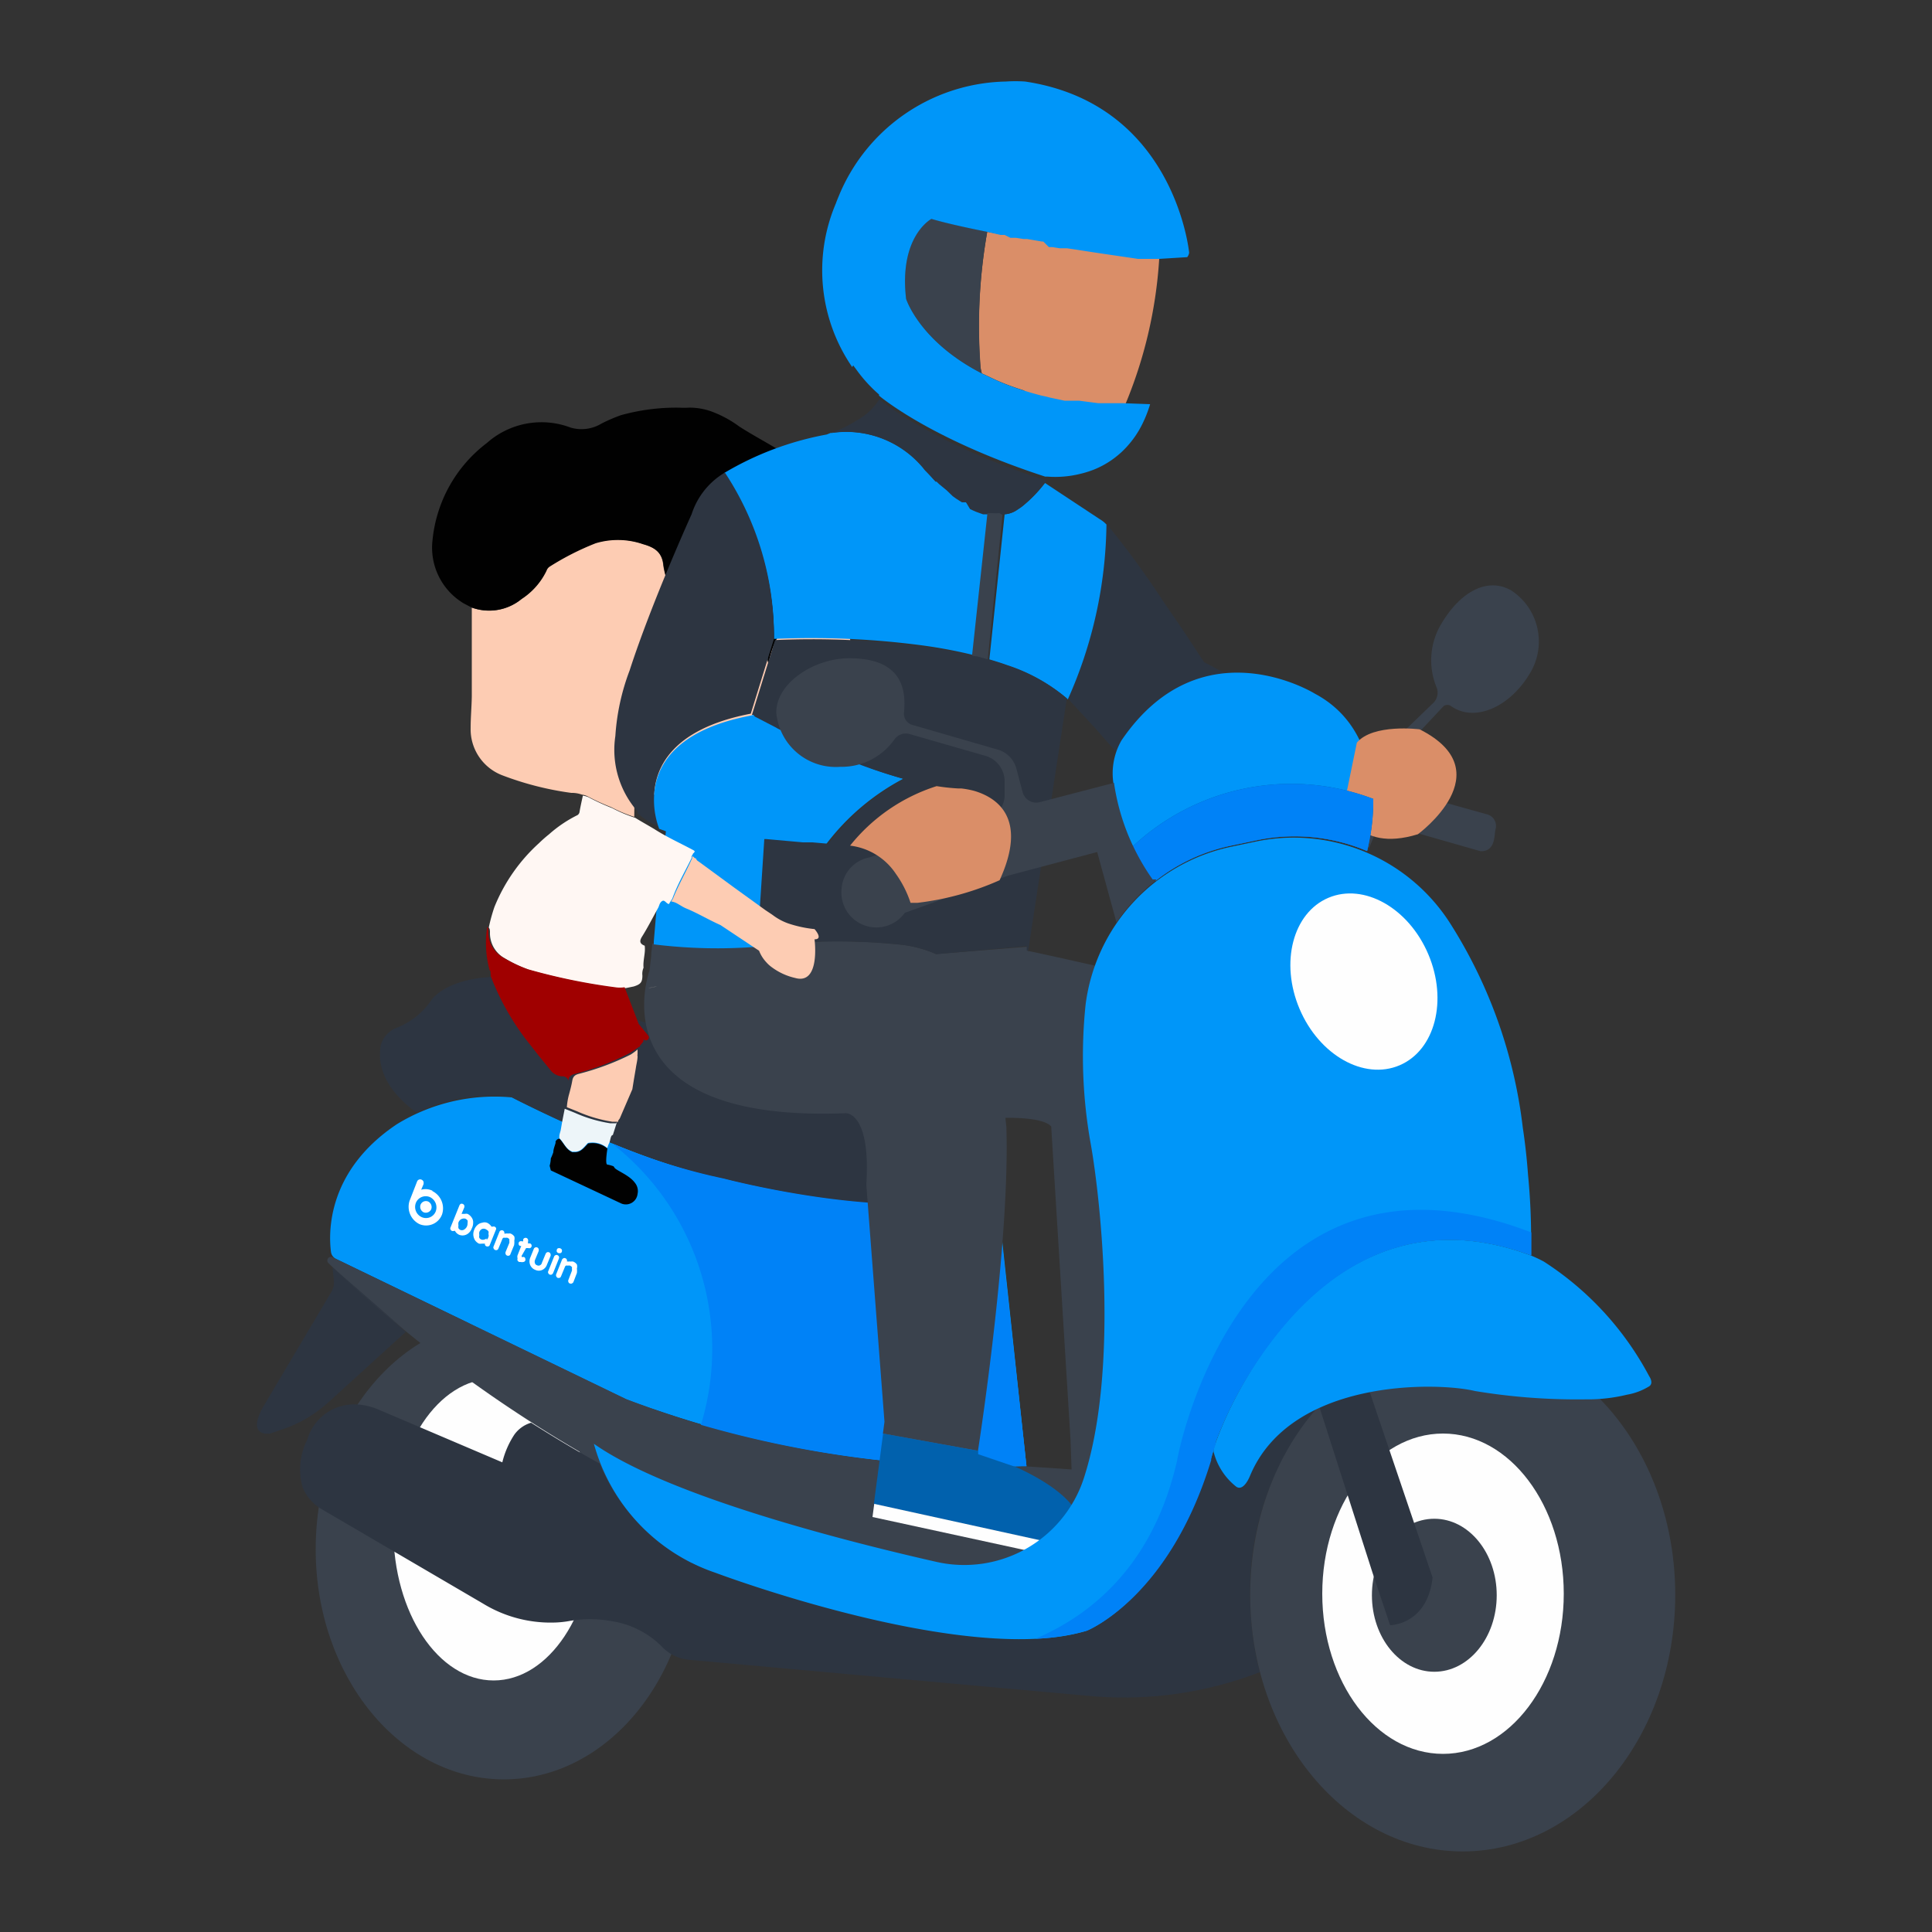 <svg id="Layer_1" data-name="Layer 1" xmlns="http://www.w3.org/2000/svg" viewBox="0 0 100 100"><rect x="0" y="0" width="100" height="100" fill="#333333" stroke="none"/><title>Untitled-2</title><ellipse cx="26.08" cy="80.19" rx="9.74" ry="11.91" style="fill:#3a424d"/><ellipse cx="25.55" cy="79.17" rx="5.19" ry="7.81" style="fill:#fefefe"/><path d="M30.85,75.16l0-.1Z" style="fill:#2d3541"/><path d="M64.71,82.55a16.13,16.13,0,0,0,.5,4,19.52,19.52,0,0,1-8.62,1.25L35.66,85.91a2.22,2.22,0,0,1-1.44-.72,4.65,4.65,0,0,0-2.57-1.28,6.13,6.13,0,0,0-2.22,0,5.15,5.15,0,0,1-.66.07A6.71,6.71,0,0,1,25,83l-8.34-4.88a2.31,2.31,0,0,1-1-1.15,3.37,3.37,0,0,1,.24-2.44,2.53,2.53,0,0,1,2.67-1.83,3.35,3.35,0,0,1,1,.25L26,75.69a4.56,4.56,0,0,1,.62-1.43,1.63,1.63,0,0,1,.87-.62c1.2.76,2.38,1.47,3.55,2.11a10.12,10.12,0,0,0,6,5.68s13,4.87,19.2,3c0,0,4.24-1.69,6.42-8.82l.15-.49A3.33,3.33,0,0,0,64,76.94c.39.24.7-.57.7-.57a6.7,6.7,0,0,1,3.44-3.45A14.67,14.67,0,0,0,64.71,82.55Z" style="fill:#2d3541"/><ellipse cx="75.71" cy="82.55" rx="11" ry="13.28" style="fill:#3a424d"/><ellipse cx="74.69" cy="82.49" rx="6.25" ry="8.29" style="fill:#fefefe"/><ellipse cx="74.24" cy="82.57" rx="3.23" ry="3.96" style="fill:#3a424d"/><path d="M43.82,34.2a3.78,3.78,0,0,1-2.92,2.06c-.37.07-.38.05-.36.43,0,.05,0,.09,0,.14a2.41,2.41,0,0,1-.54,2,4.67,4.67,0,0,1-2.14,1.46,16.23,16.23,0,0,1-4.79.89c-.17,0-.25,0-.24.23s0,.58,0,.87a7.31,7.31,0,0,1-1.19-.5,11.55,11.55,0,0,1-1.24-.57.9.9,0,0,0-.28-.08,1.51,1.51,0,0,0-.55-.09A16,16,0,0,1,26,40.13a2.55,2.55,0,0,1-1.64-2.43c0-.55.05-1.1.06-1.65v-4.6A2.64,2.64,0,0,0,27,31a3.58,3.58,0,0,0,1.27-1.48.41.41,0,0,1,.16-.21,14,14,0,0,1,2.38-1.21,4,4,0,0,1,2.46.05c.61.17,1,.43,1.06,1.12a4.7,4.7,0,0,0,.4,1.29,1.44,1.44,0,0,0,1.39.93c.75,0,1.5,0,2.25-.06h.24c.45,0,.57.11.67.55a18,18,0,0,1,.45,2.34,4.82,4.82,0,0,1,.75-1.83,1.45,1.45,0,0,1,1-.67,2.86,2.86,0,0,1,1-.08,1.8,1.8,0,0,1,.94.35A1.69,1.69,0,0,1,43.82,34.2Z" style="fill:#fdccb3"/><path d="M34.2,62.82v0h0Zm-4.55-2.76c0-.15.07-.29.09-.44ZM35,54.19s0,0,0-.08S35,54.16,35,54.19ZM35,54a.17.17,0,0,1,0,.1A.17.17,0,0,0,35,54Zm-.74,1.22c0,.24-.07.47-.11.73h0l.14-.85A.22.22,0,0,0,34.27,55.23ZM33.19,59l0,.09s0,0,0,0l.07-.17S33.2,59,33.19,59Zm.11-.13.08,0Zm-3.91,1.48a.26.26,0,0,1,.24-.2C29.46,60.14,29.42,60.25,29.39,60.36Zm4.2-9.22h0a1.8,1.8,0,0,0,.45-.09Z" style="fill:#ebf2f7"/><path d="M43.83,30.31a.79.79,0,0,1-.58.69,1,1,0,0,0-.72.71s0,0,0,.05a2.86,2.86,0,0,0-1,.08,1.45,1.45,0,0,0-1,.67,4.82,4.82,0,0,0-.75,1.83A18,18,0,0,0,39.3,32c-.1-.44-.22-.54-.67-.55h-.24c-.75,0-1.5.08-2.25.06a1.44,1.44,0,0,1-1.39-.93,4.7,4.7,0,0,1-.4-1.29c-.06-.69-.45-.95-1.06-1.12a4,4,0,0,0-2.46-.05,14,14,0,0,0-2.38,1.21.41.41,0,0,0-.16.21A3.58,3.58,0,0,1,27,31a2.64,2.64,0,0,1-2.62.43L24,31.23a3.36,3.36,0,0,1-1.61-3.3,7.18,7.18,0,0,1,2.81-5,4.25,4.25,0,0,1,4.33-.8,2,2,0,0,0,1.61-.21,8.32,8.32,0,0,1,1-.43,10.63,10.63,0,0,1,2.91-.39h.11a4,4,0,0,0,.49,0,3.35,3.35,0,0,1,1.21.21,5.82,5.82,0,0,1,1.41.77c1,.64,2.08,1.16,3,1.85A5.44,5.44,0,0,1,43.32,26,8.2,8.2,0,0,1,43.83,30.31Z" style="fill:#010101"/><path d="M53.13,75.89h-.19a54.8,54.8,0,0,1-16.66-2.14,13.49,13.49,0,0,0-4.61-14.57A31.32,31.32,0,0,0,37.45,61s9.4,2.49,14.12.65Z" style="fill:#0161ad"/><path d="M70.23,38.44l-.67,3.26L58.3,39.48l-.76-.82-.88-1-1.39-1.5a22.74,22.74,0,0,0,2-9.05,45.52,45.52,0,0,1,2.93,4l1,1.46,1.12,1.7Z" style="fill:#2d3541"/><path d="M74.15,81.65c-.27,2.46-2.2,2.47-2.2,2.47l-.9-2.69L68.3,72.85A11.36,11.36,0,0,1,70.88,72h0Z" style="fill:#2d3541"/><path d="M85.32,71.78a3.22,3.22,0,0,1-1.11.41,8.57,8.57,0,0,1-2.14.24A32.23,32.23,0,0,1,76.35,72c-2-.48-9.55-.64-11.65,4.39,0,0-.31.81-.7.57a3.33,3.33,0,0,1-1.19-1.84c0-.17.09-.33.13-.5h0A19.68,19.68,0,0,1,64.14,72a21.14,21.14,0,0,1,1.52-2.4c2.54-3.47,7-7.07,13.57-4.62h0a6.63,6.63,0,0,1,.68.32h0a15.93,15.93,0,0,1,5.45,5.93S85.64,71.62,85.32,71.78Z" style="fill:#0096f9"/><path d="M53.13,75.89h-.19a53.87,53.87,0,0,1-20.53-3.47l-15-7.25a.48.48,0,0,1-.28-.38c-.12-.94-.24-4.16,3.41-6.6a9.67,9.67,0,0,1,5.95-1.39s6.58,3.42,11,4.23c0,0,9.39,2.49,14.11.65Z" style="fill:#0096f9"/><path d="M17.21,65.59h0l.07.67a1,1,0,0,1-.13.61l-3.56,6c-.83,1.55.39,1.33.39,1.33l.65-.22A6.77,6.77,0,0,0,17,72.58l4-3.64Z" style="fill:#2d3541"/><path d="M56.23,76.11q-.07.26-.15.48a6.51,6.51,0,0,1-7.62,4.27c-4.59-1-13.84-3.38-17.72-6.11a6.74,6.74,0,0,0,.32,1A70.36,70.36,0,0,1,17,65.38a.19.19,0,0,1,.18-.32h0l15.24,7.37A53.87,53.87,0,0,0,52.94,75.9h.19Z" style="fill:#3a424d"/><path d="M70.76,44.05a9.6,9.6,0,0,0-5.71-.56l-1.28.27a9.44,9.44,0,0,0-3.89,1.78h0l0,0-.07.06-.17,0a11.46,11.46,0,0,1-2-5,3.41,3.41,0,0,1,.41-2.28c4.13-6.06,10-2.42,10-2.42C72,38,71,43.16,70.76,44.05Z" style="fill:#0096f9"/><path d="M51.57,61.69C46.85,63.53,37.45,61,37.45,61c-4.38-.81-11-4.23-11-4.23a9,9,0,0,0-4.88.82c-.86-.61-2.16-1.84-1.86-3.49a1.35,1.35,0,0,1,.84-.91,3.85,3.85,0,0,0,1.74-1.37S23,50.55,26,50.55c.38,0,.8,0,1.27.06,0,0,12.58,5.65,21.91,5C49.19,55.63,53.29,55.93,51.57,61.69Z" style="fill:#2d3541"/><path d="M53.13,75.89h-.19a54.8,54.8,0,0,1-16.66-2.14,13.49,13.49,0,0,0-4.61-14.57A31.32,31.32,0,0,0,37.45,61s9.4,2.49,14.12.65Z" style="fill:#0082f7"/><path d="M55.68,80.14,45.23,77.85l.48-3.65,4.92.89c0,.12,0,.18,0,.18l2,.68C56.5,77.75,56.21,79.34,55.68,80.14Z" style="fill:#0161ad"/><path d="M55.69,80.13a2.26,2.26,0,0,1-.53.56l-10-2.17.09-.68Z" style="fill:#fefefe"/><path d="M60.2,77.52l-4.71-.73-.08-2.27-1-16.21c-.41-.51-2.37-.45-2.37-.45l.05.48c.18,5.72-1.25,15.33-1.47,16.75l-4.92-.89.08-.61-.94-12.27c.24-3.8-1.07-3.7-1.07-3.7-13.07.51-10.15-7.39-10.15-7.39l.09-.78,0-.12.06-.5a26.61,26.61,0,0,0,5.41.12h0c.17,0,.73-.07,1.51-.12a31.86,31.86,0,0,1,5.92.06,6.11,6.11,0,0,1,1.83.49L53.19,49l0,.23h.08c3,.64,6.4,1.45,6.4,1.45Z" style="fill:#3a424d"/><path d="M79.25,64.35v.25c0,.13,0,.25,0,.38-6.62-2.45-11,1.15-13.57,4.62A21.14,21.14,0,0,0,64.14,72a19.68,19.68,0,0,0-1.2,2.59h0c-.09.34-.18.67-.28,1-2.18,7.13-6.42,8.82-6.42,8.82-6.22,1.89-19.2-3-19.2-3a9.78,9.78,0,0,1-6.3-6.68c3.88,2.73,13.13,5.07,17.72,6.11a6.51,6.51,0,0,0,7.62-4.27c1.86-5.64.88-14.53.38-17.34A25.71,25.71,0,0,1,56.19,52v0a9.59,9.59,0,0,1,7.57-8.18l1.28-.27a9.61,9.61,0,0,1,10,4.21,25.18,25.18,0,0,1,3.78,10.61q.18,1.19.27,2.43A34,34,0,0,1,79.25,64.35Z" style="fill:#0096f9"/><ellipse cx="70.6" cy="50.8" rx="3.62" ry="4.71" transform="translate(-14.24 31.63) rotate(-23)" style="fill:#fefefe"/><path d="M79.26,63.79c0,.27,0,.54,0,.81s0,.25,0,.38c-6.62-2.45-11,1.15-13.57,4.62A21.14,21.14,0,0,0,64.14,72a19.68,19.68,0,0,0-1.2,2.59h0c0,.17-.09.33-.13.5h0l-.06.17-.06.22,0,.1c-2.17,7.13-6.42,8.82-6.42,8.82a11.31,11.31,0,0,1-2.67.42c3.1-1.33,6.14-4,7.33-9.24C60.9,75.59,64.17,58,79.26,63.79Z" style="fill:#0082f7"/><path d="M62.69,75.49l0,.1h0Z" style="fill:#0161ad"/><path d="M17.21,65.59c1.29,1.2,2.57,2.31,3.84,3.35Z" style="fill:#2d3541"/><path d="M79.17,34.88c-1,1.67-2.72,2.46-3.92,1.76l-.13-.08a.32.32,0,0,0-.41,0l-2,2.13a1.83,1.83,0,0,0-.5,1.16h0a1.2,1.2,0,0,0,.89,1.22l3.83,1.07a.62.62,0,0,1,.47.81c-.06.31,0,1.12-.76,1.11l-5.22-1.49-.61,1.44L71,42.5a9.8,9.8,0,0,0,0-2h0a.37.37,0,0,0,.45-.27l.14-.63a3.15,3.15,0,0,1,.85-1.53l1.74-1.68a.74.74,0,0,0,.17-.83,3.66,3.66,0,0,1,.27-3.3c1-1.67,2.39-2.39,3.6-1.7A3.16,3.16,0,0,1,79.17,34.88Z" style="fill:#3a424d"/><path d="M22.32,62.59a.31.31,0,0,1-.39.16.32.32,0,0,1-.16-.4.3.3,0,0,1,.39-.16A.32.32,0,0,1,22.32,62.59Z" style="fill:#fff"/><path d="M22.38,61.63a.83.83,0,0,0-.58-.05l.12-.28a.33.33,0,0,0,0-.14.19.19,0,0,0-.1-.1.17.17,0,0,0-.23.09l-.39,1h0a1,1,0,0,0,.51,1.21.88.88,0,0,0,1.17-.5,1,1,0,0,0-.5-1.21ZM21.83,63a.58.58,0,0,1-.3-.75.55.55,0,0,1,.72-.29.59.59,0,0,1,.3.75.54.54,0,0,1-.72.29Z" style="fill:#fff"/><path d="M24.49,63.3A.43.43,0,0,0,24.4,63a.55.55,0,0,0-.2-.17.32.32,0,0,0-.14,0h-.17l.14-.33a.2.2,0,0,0,0-.11.15.15,0,0,0-.18-.08.18.18,0,0,0-.07.08l-.46,1.14a.11.11,0,0,0,0,.11.12.12,0,0,0,.07.07.14.14,0,0,0,.11,0l.05,0,0,0a.44.44,0,0,0,.08.11.51.51,0,0,0,.13.09.47.47,0,0,0,.49-.08.58.58,0,0,0,.17-.25A.61.61,0,0,0,24.49,63.3Zm-.64.37a.23.23,0,0,1-.12-.1.33.33,0,0,1,0-.14.45.45,0,0,1,0-.16.38.38,0,0,1,.09-.13.27.27,0,0,1,.12-.06.26.26,0,0,1,.15,0,.31.31,0,0,1,.11.09.33.33,0,0,1,0,.14.35.35,0,0,1-.12.29.29.29,0,0,1-.12.07A.32.32,0,0,1,23.85,63.67Z" style="fill:#fff"/><path d="M25.68,63.57a.16.16,0,0,0-.08-.08.17.17,0,0,0-.1,0l-.06,0h0a.55.55,0,0,0-.23-.2.39.39,0,0,0-.26,0,.45.45,0,0,0-.23.11.61.61,0,0,0-.17.24.63.63,0,0,0-.05.3.62.62,0,0,0,.09.26.55.55,0,0,0,.2.17.4.4,0,0,0,.15,0h.16s0,0,0,.06a.14.14,0,0,0,.18.08.1.1,0,0,0,.07-.07l.31-.77A.14.14,0,0,0,25.68,63.57Zm-.5.53a.23.23,0,0,1-.12.06.22.22,0,0,1-.14,0,.2.2,0,0,1-.11-.09.24.24,0,0,1,0-.14.41.41,0,0,1,0-.16.3.3,0,0,1,.09-.13.23.23,0,0,1,.27,0,.31.31,0,0,1,.11.09.23.23,0,0,1,0,.14.22.22,0,0,1,0,.16.26.26,0,0,1-.09.14Z" style="fill:#fff"/><path d="M26.61,64.45l-.19.46a.11.11,0,0,1-.07.08.14.14,0,0,1-.18-.08.2.2,0,0,1,0-.11l.19-.46a.2.2,0,0,0,0-.11.15.15,0,0,0,0-.09.22.22,0,0,0-.09-.07.25.25,0,0,0-.12,0,.18.18,0,0,0-.1,0,.15.15,0,0,0-.06.09l-.19.46a.14.14,0,0,1-.07.08.14.14,0,0,1-.18-.08.11.11,0,0,1,0-.11l.3-.75a.12.12,0,0,1,.07-.07.13.13,0,0,1,.18.08.11.11,0,0,1,0,.08l.08,0a.25.25,0,0,1,.12,0,.28.28,0,0,1,.13,0,.42.42,0,0,1,.19.15.39.39,0,0,1,0,.21A.9.9,0,0,1,26.61,64.45Z" style="fill:#fff"/><path d="M27.19,65.16a.12.12,0,0,1,0,.08.12.12,0,0,1-.1.08.32.32,0,0,1-.14,0l-.08,0a.27.27,0,0,1-.08-.07.19.19,0,0,1,0-.12.25.25,0,0,1,0-.16l.19-.48-.06,0a.12.12,0,0,1-.07-.07.17.17,0,0,1,0-.1.12.12,0,0,1,.07-.07.17.17,0,0,1,.1,0l.06,0,0-.1a.14.14,0,0,1,.18-.07h0a.14.14,0,0,1,.07.08.17.17,0,0,1,0,.1l0,.1.11,0a.16.16,0,0,1,.07.07.17.17,0,0,1,0,.1.16.16,0,0,1-.07.07.17.17,0,0,1-.1,0l-.11,0L27,65v.06l0,0h.08A.1.1,0,0,1,27.19,65.16Z" style="fill:#fff"/><path d="M28.5,65l-.19.46a.46.46,0,0,1-.24.27.42.42,0,0,1-.36,0,.46.46,0,0,1-.27-.26.5.5,0,0,1,0-.36l.19-.47a.12.12,0,0,1,.07-.07.13.13,0,0,1,.18.08.2.2,0,0,1,0,.11l-.19.46a.25.25,0,0,0,0,.17.16.16,0,0,0,.11.1.16.16,0,0,0,.15,0,.18.18,0,0,0,.1-.13l.19-.46a.18.18,0,0,1,.07-.08.14.14,0,0,1,.11,0,.12.12,0,0,1,.07.07A.2.2,0,0,1,28.5,65Z" style="fill:#fff"/><path d="M29.08,64.79l0,0a.1.1,0,0,1-.07.07.22.22,0,0,1-.1,0,.17.17,0,0,1-.09-.07.17.17,0,0,1,0-.1l0,0a.1.1,0,0,1,.07-.08.2.2,0,0,1,.1,0,.17.17,0,0,1,.09.07A.17.17,0,0,1,29.08,64.79Z" style="fill:#fff"/><path d="M28.93,65.14l-.3.75a.19.19,0,0,1-.07.08.14.14,0,0,1-.11,0,.12.12,0,0,1-.07-.07.11.11,0,0,1,0-.11l.3-.75a.12.12,0,0,1,.07-.07.11.11,0,0,1,.11,0,.12.12,0,0,1,.07.07A.14.14,0,0,1,28.93,65.14Z" style="fill:#fff"/><path d="M29.86,65.89l-.18.47a.14.14,0,0,1-.08.07.09.09,0,0,1-.1,0s-.06,0-.08-.08a.12.12,0,0,1,0-.1l.18-.47a.2.2,0,0,0,0-.11.15.15,0,0,0,0-.09.35.35,0,0,0-.09-.07.3.3,0,0,0-.12,0,.18.18,0,0,0-.1,0,.15.15,0,0,0-.06.09l-.19.46a.14.14,0,0,1-.07.08.21.21,0,0,1-.11,0,.18.18,0,0,1-.07-.08.14.14,0,0,1,0-.11l.3-.75a.16.16,0,0,1,.07-.07.11.11,0,0,1,.11,0,.11.11,0,0,1,.07.08.1.1,0,0,1,0,.09.13.13,0,0,1,.08,0,.25.25,0,0,1,.12,0,.28.28,0,0,1,.13,0,.42.42,0,0,1,.19.15.39.39,0,0,1,0,.21A.9.9,0,0,1,29.86,65.89Z" style="fill:#fff"/><path d="M73.39,43.18c-3.25,1-3.83-1.48-3.83-1.48l.67-3.26c.84-1,3.25-.69,3.25-.69C77.82,39.94,73.39,43.18,73.39,43.18Z" style="fill:#da8e68"/><path d="M70.76,44.05a9.6,9.6,0,0,0-5.71-.56l-1.28.27a9.44,9.44,0,0,0-3.89,1.78h0l0,0-.07.06-.17,0a18.87,18.87,0,0,1-1-1.8,12,12,0,0,1,12.44-2.45A10.78,10.78,0,0,1,70.76,44.05Z" style="fill:#0161ad"/><path d="M70.76,44.05a9.6,9.6,0,0,0-5.71-.56l-1.28.27a9.44,9.44,0,0,0-3.89,1.78h0l0,0-.07.06-.17,0a18.87,18.87,0,0,1-1-1.8,12,12,0,0,1,12.44-2.45A10.78,10.78,0,0,1,70.76,44.05Z" style="fill:#0082f7"/><path d="M62.81,75.1l.06-.25-.06.25Z" style="fill:#0185cf"/><path d="M57.27,27.15a22.74,22.74,0,0,1-2,9.05l-.05-.05a9.14,9.14,0,0,0-3.11-1.73c-.3-.11-.6-.2-.9-.29L52,26.62a1.29,1.29,0,0,0,.61-.2l.12-.08.09-.06.12-.09A7,7,0,0,0,54.09,25l2.83,1.87A1.52,1.52,0,0,1,57.27,27.15Z" style="fill:#0096f9"/><line x1="53.16" y1="35.32" x2="53.16" y2="35.33" style="fill:none;stroke:#0096f9;stroke-miterlimit:10"/><path d="M51.2,26.51l-.8,7.4a24.88,24.88,0,0,0-2.71-.51h0a43.59,43.59,0,0,0-7.63-.33,15.37,15.37,0,0,0-2.59-8.58,16,16,0,0,1,5.32-2l.2-.08h0a5.2,5.2,0,0,1,4.81,1.84,1.12,1.12,0,0,0,.13.15l0,0,.43.44.06,0,.12.12.34.28.06.05.32.24.07.05.11.08.08.05.09.06.13.08.08,0L50,26l.25.13.15.07h0l.16.07.36.13.09,0,.1,0,.08,0Z" style="fill:#0096f9"/><path d="M40.06,33.07l-1.2,3.87c-4.18.8-5,2.9-5,4.35a4.26,4.26,0,0,0,.27,1.51h0A3.9,3.9,0,0,1,33,42.09L33,42a4.82,4.82,0,0,1-1.15-3.9,11.67,11.67,0,0,1,.74-3.4c1.14-3.53,3.21-8.09,3.21-8.09a3.88,3.88,0,0,1,1.72-2.15A15.37,15.37,0,0,1,40.06,33.07Z" style="fill:#2d3541"/><path d="M51.08,42.09a9.47,9.47,0,0,0-4.48,3.08,4.5,4.5,0,0,0-.52,0l-.63-.06a12.14,12.14,0,0,1,3.95-3.4A16.64,16.64,0,0,0,51.08,42.09Z" style="fill:none;stroke:#0096f9;stroke-miterlimit:10"/><path d="M39.61,43.42,39.25,49h0a26.61,26.61,0,0,1-5.41-.12l0-.15L34,46.86l.37-3.06.11-.86,4.77.45Z" style="fill:#0096f9"/><path d="M54.16,24.88l-.07.09a7,7,0,0,1-1.17,1.22l-.12.09-.09.06-.12.08a1.29,1.29,0,0,1-.61.2h-.1l-.06,0a2.69,2.69,0,0,1-.4,0l-.21,0h-.06l-.08,0-.1,0-.09,0-.36-.13-.16-.07h0l-.15-.07L50,26,49.87,26l-.08,0-.13-.08-.09-.06-.08-.05-.11-.08-.07-.05L49,25.38l-.06-.05-.34-.28-.12-.12-.06,0L48,24.45l0,0a1.12,1.12,0,0,1-.13-.15A5.2,5.2,0,0,0,43,22.42h0a7.17,7.17,0,0,0,1.33-.65h0a3.19,3.19,0,0,0,1.18-1.1c.44.36,3.07,2.39,8.6,4.19h0Z" style="fill:#2d3541"/><path d="M51.89,26.65l-.77,7.51-.34-.1-.36-.1-.11,0,.8-7.4h0l.22,0a2.58,2.58,0,0,0,.4,0l0,0Z" style="fill:#3a424d"/><path d="M60,13.4a23.31,23.31,0,0,1-1.82,7.69l-.31,0-.3,0-.2,0-.23,0-.25,0-1-.13-.26,0h0l-.26,0-.23,0-.75-.16-.24-.06-.23-.05-.22-.06-.22-.06-.17-.05L53,20.21l-.21-.07a11.8,11.8,0,0,1-1.28-.49l-.7-.33-.06-.27A28.08,28.08,0,0,1,51.1,12l.72.13.21,0,.24.05.24,0h.05l.38.06.19,0,.76.13H54l.3.05.18,0,.38.06h.1l.27,0,.48.07c1.26.2,2.41.36,3.2.48H59l.17,0h.1l.19,0h.08l.32,0H60Z" style="fill:#da8e68"/><path d="M50.76,19.05l.06.27c-3.23-1.66-3.92-3.86-3.92-3.86-.38-3.25,1.31-4.14,1.31-4.14.71.21,1.74.44,2.89.67A28.08,28.08,0,0,0,50.76,19.05Z" style="fill:#3a424d"/><path d="M61.55,13.08a.49.49,0,0,1-.1.23L60,13.4h-.17l-.32,0h-.08l-.19,0h-.1l-.17,0h-.07c-.79-.12-1.94-.28-3.2-.48l-.48-.07-.27,0h-.1l-.38-.06-.18,0L54,12.5h-.08l-.76-.13-.19,0-.38-.06h-.05l-.24,0L52,12.16l-.21,0L51.1,12c-1.15-.23-2.18-.46-2.89-.67,0,0-1.69.89-1.31,4.14,0,0,.69,2.2,3.92,3.86l.7.33a11.8,11.8,0,0,0,1.28.49l.21.07.26.08.17.05.22.06.22.06.23.05.24.06.75.16.23,0,.26,0h0l.26,0,1,.13.25,0,.23,0,.2,0,.3,0,.31,0,1.39.05a6.54,6.54,0,0,1-.39,1,5,5,0,0,1-1.08,1.47,4.88,4.88,0,0,1-.45.37,4.58,4.58,0,0,1-1,.55,5.23,5.23,0,0,1-.71.22,5.4,5.4,0,0,1-1.68.14H54.1c-5.53-1.8-8.16-3.83-8.6-4.19l0-.06a7.48,7.48,0,0,1-1.19-1.31l-.15-.2L44.11,19a8.84,8.84,0,0,1-.85-8.46c.06-.17.13-.33.2-.5a9.55,9.55,0,0,1,8.6-5.82,7.34,7.34,0,0,1,1,0C60.82,5.38,61.55,13.08,61.55,13.08Z" style="fill:#0096f9"/><path d="M46.75,40.31a12.07,12.07,0,0,0-4,3.4l-.69-.06-.49,0-1.9-.17h-.1l-.32,0-4.77-.45-.36-.13h0a4.26,4.26,0,0,1-.27-1.51c0-1.45.79-3.55,5-4.35l0,0h0L39,37l.06,0,1.06.55.14.08.44.22.12.06L41,38l.13.07.28.13h0l.26.12.83.38.29.13.9.38.71.28C45.14,39.82,46,40.09,46.75,40.31Z" style="fill:#0096f9"/><path d="M55.22,36.15l-2,13.05h-.08l0-.23-4.68.42a6.11,6.11,0,0,0-1.83-.49,31.86,31.86,0,0,0-5.92-.06c-.78.05-1.34.1-1.51.12l.36-5.53h.1l1.9.17.49,0,.69.06.64.06a4.51,4.51,0,0,1,.52,0,3.31,3.31,0,0,1,2.42,1.48,5.55,5.55,0,0,1,.76,1.5l.36,0a14.63,14.63,0,0,0,4.25-1.17c1.5-3.27-.2-4.29-1.35-4.61a4.39,4.39,0,0,0-.69-.13h-.16a11,11,0,0,1-1.11-.12,15.49,15.49,0,0,1-1.68-.38c-.8-.22-1.61-.49-2.39-.79l-.71-.28-.9-.38-.29-.13-.83-.38-.26-.12h0l-.28-.13L41,38,40.83,38l-.12-.06-.44-.22-.14-.08-1.06-.55L39,37l-.08,0h0l0,0,1.2-3.87a43.59,43.59,0,0,1,7.63.33h0a24.88,24.88,0,0,1,2.71.51l.1,0,.37.1.34.1c.3.09.6.18.9.29A9.14,9.14,0,0,1,55.22,36.15Z" style="fill:#2d3541"/><path d="M48.43,40.69A9.36,9.36,0,0,0,44,43.77a4.51,4.51,0,0,0-.52,0l-.64-.06a12.07,12.07,0,0,1,4-3.4A15.49,15.49,0,0,0,48.43,40.69Z" style="fill:#2d3541"/><path d="M59.85,45.56a9.51,9.51,0,0,0-2.06,2.19l-1-3.65-4.6,1.22-5.36,1.93A1.81,1.81,0,0,1,43.56,46,1.77,1.77,0,0,1,45,44.38H45l6.08-2A1.28,1.28,0,0,0,52,41.19v-.75a1.38,1.38,0,0,0-1-1.32L47.1,38a.72.72,0,0,0-.81.28,3.34,3.34,0,0,1-2.8,1.41,3.09,3.09,0,0,1-3.31-2.81c0-1.56,2-2.81,3.77-2.81,2.44,0,3,1.27,2.84,2.81h0a.6.6,0,0,0,.43.64l4.39,1.27a1.4,1.4,0,0,1,1,1L52.93,41a.73.73,0,0,0,.89.52l3.84-1a11.46,11.46,0,0,0,2,5l.17,0Z" style="fill:#3a424d"/><path d="M51.74,45.56a14.63,14.63,0,0,1-4.25,1.17l-.36,0a5.55,5.55,0,0,0-.76-1.5A3.31,3.31,0,0,0,44,43.77a9.36,9.36,0,0,1,4.48-3.08,11,11,0,0,0,1.11.12h.16a4.39,4.39,0,0,1,.69.13C51.54,41.27,53.24,42.29,51.74,45.56Z" style="fill:#da8e68"/><path d="M35.87,44.18a.42.42,0,0,1-.07.13.12.12,0,0,0,0,.09c-.34.7-.74,1.38-1,2.11l-.09.14a1,1,0,0,0-.08.14h0c-.14,0-.22-.24-.36-.15s-.14.24-.21.36c-.27.49-.53,1-.81,1.45-.15.23-.17.39.12.5.05.38-.1.76-.06,1.14a.77.77,0,0,0-.06.4c0,.36-.1.46-.45.57l-.39.08h0a1.61,1.61,0,0,1-.49,0,31.38,31.38,0,0,1-4.51-.93,7,7,0,0,1-1.27-.6,1.49,1.49,0,0,1-.78-1.35c0-.08,0-.18-.06-.25a8.66,8.66,0,0,1,.29-1.06,9,9,0,0,1,2.31-3.31,6.59,6.59,0,0,1,.51-.45,6.65,6.65,0,0,1,1.48-1A.24.24,0,0,0,30,42c.05-.28.11-.55.17-.82a1.29,1.29,0,0,1,.28.08,11.55,11.55,0,0,0,1.24.57,7.31,7.31,0,0,0,1.19.5c.32.2.65.38,1,.59.62.4,1.31.71,2,1.08a.19.19,0,0,1,.08.07A.25.25,0,0,1,35.87,44.18Z" style="fill:#fff7f3"/><path d="M34,51.05a1.8,1.8,0,0,1-.45.09h0Z" style="fill:#edf5f9"/><path d="M33.56,53.61h0v0s0,0,0,0L33.06,53l-.73-1.9a1.61,1.61,0,0,1-.49,0,31.38,31.38,0,0,1-4.51-.93,7,7,0,0,1-1.27-.6,1.49,1.49,0,0,1-.78-1.35c0-.08,0-.18-.06-.25a5.3,5.3,0,0,0,.12,2.24h0c.06.05.05.11.05.18s.05.06,0,.11a13.24,13.24,0,0,0,1.81,3.27v0l.69.88,0,0,.58.71a.82.82,0,0,0,.6.35h.05a.3.3,0,0,1,.3.23c0-.22.15-.31.35-.36a13.44,13.44,0,0,0,2.68-1,3.11,3.11,0,0,0,.47-.29h0a.58.58,0,0,0,.15-.11l0,0,.05,0,0,0,0-.05.09-.11.09-.11,0-.06a.11.11,0,0,0,0-.07A.14.14,0,0,0,33.56,53.61Z" style="fill:#a00000"/><path d="M34.2,62.82v0h0Zm-4.81-2.46a.26.26,0,0,1,.24-.2C29.46,60.14,29.42,60.25,29.39,60.36Z" style="fill:#010101"/><path d="M33,61.8a.61.61,0,0,1-.89.47l-1-.47-2.6-1.22,0,0h0l-.06-.24a1.67,1.67,0,0,0,.06-.38,3.05,3.05,0,0,0,.13-.32c0-.16.07-.31.11-.46s0,0,0-.06h0a.22.22,0,0,1,.21-.18c.23.22.34.57.67.7,0,0,.07,0,.11,0,.34,0,.5-.25.7-.45a1.18,1.18,0,0,1,1,.26s-.14.83,0,.83a1.48,1.48,0,0,1,.32.09l.06.09c.16.16.77.38,1.05.77h0v0h0A.68.68,0,0,1,33,61.8Z" style="fill:#010101"/><path d="M34.23,62.87h0v0Z" style="fill:#ebf2f7"/><path d="M31.94,58.06l-.22.69c-.12,0-.12.28-.19.42s-.06.16-.1.25a1.18,1.18,0,0,0-1-.26c-.2.2-.36.47-.7.45,0,0-.07,0-.11,0-.33-.13-.44-.48-.67-.7v-.08c0-.13.06-.25.08-.38h0l.07-.4.13-.66.55.22a7.15,7.15,0,0,0,1.8.53l.22,0h.09l0,0h0l0,0h0A0,0,0,0,0,31.94,58.06Z" style="fill:#edf5f9"/><path d="M34,51.05a1.8,1.8,0,0,1-.45.09h0Z" style="fill:#010101"/><path d="M33,54.32h0l0,.25a.19.19,0,0,0,0,.1c0,.2-.06.4-.09.62h0l-.1.59-.08.5-.53,1.23-.12.28h0l0,0L32,58v.06a0,0,0,0,1,0,0h0l0,0h0l0,0h-.09l-.22,0a7.15,7.15,0,0,1-1.8-.53l-.55-.22a3.33,3.33,0,0,1,.12-.69c.06-.22.12-.45.16-.68s.15-.31.35-.36a13.44,13.44,0,0,0,2.68-1A3.11,3.11,0,0,0,33,54.32Z" style="fill:#fdccb3"/><path d="M42.16,48.62s.32,2.37-1,2a3.23,3.23,0,0,1-1.23-.57,1.73,1.73,0,0,1-.28-.26,1.83,1.83,0,0,1-.36-.58l-2-1.33c-.59-.26-1.15-.6-1.75-.85-.21-.08-.38-.22-.58-.31a.9.9,0,0,0-.22-.06h0l.09-.14c.29-.73.69-1.41,1-2.11a.12.12,0,0,1,0-.09c.06,0,.11.11.19.11h0a.28.28,0,0,0,.14.16L38,45.94l1.62,1.17h0l.33.22.07.05a2.93,2.93,0,0,0,.79.42,6.23,6.23,0,0,0,1.35.29S42.64,48.62,42.16,48.62Z" style="fill:#fdccb3"/></svg>